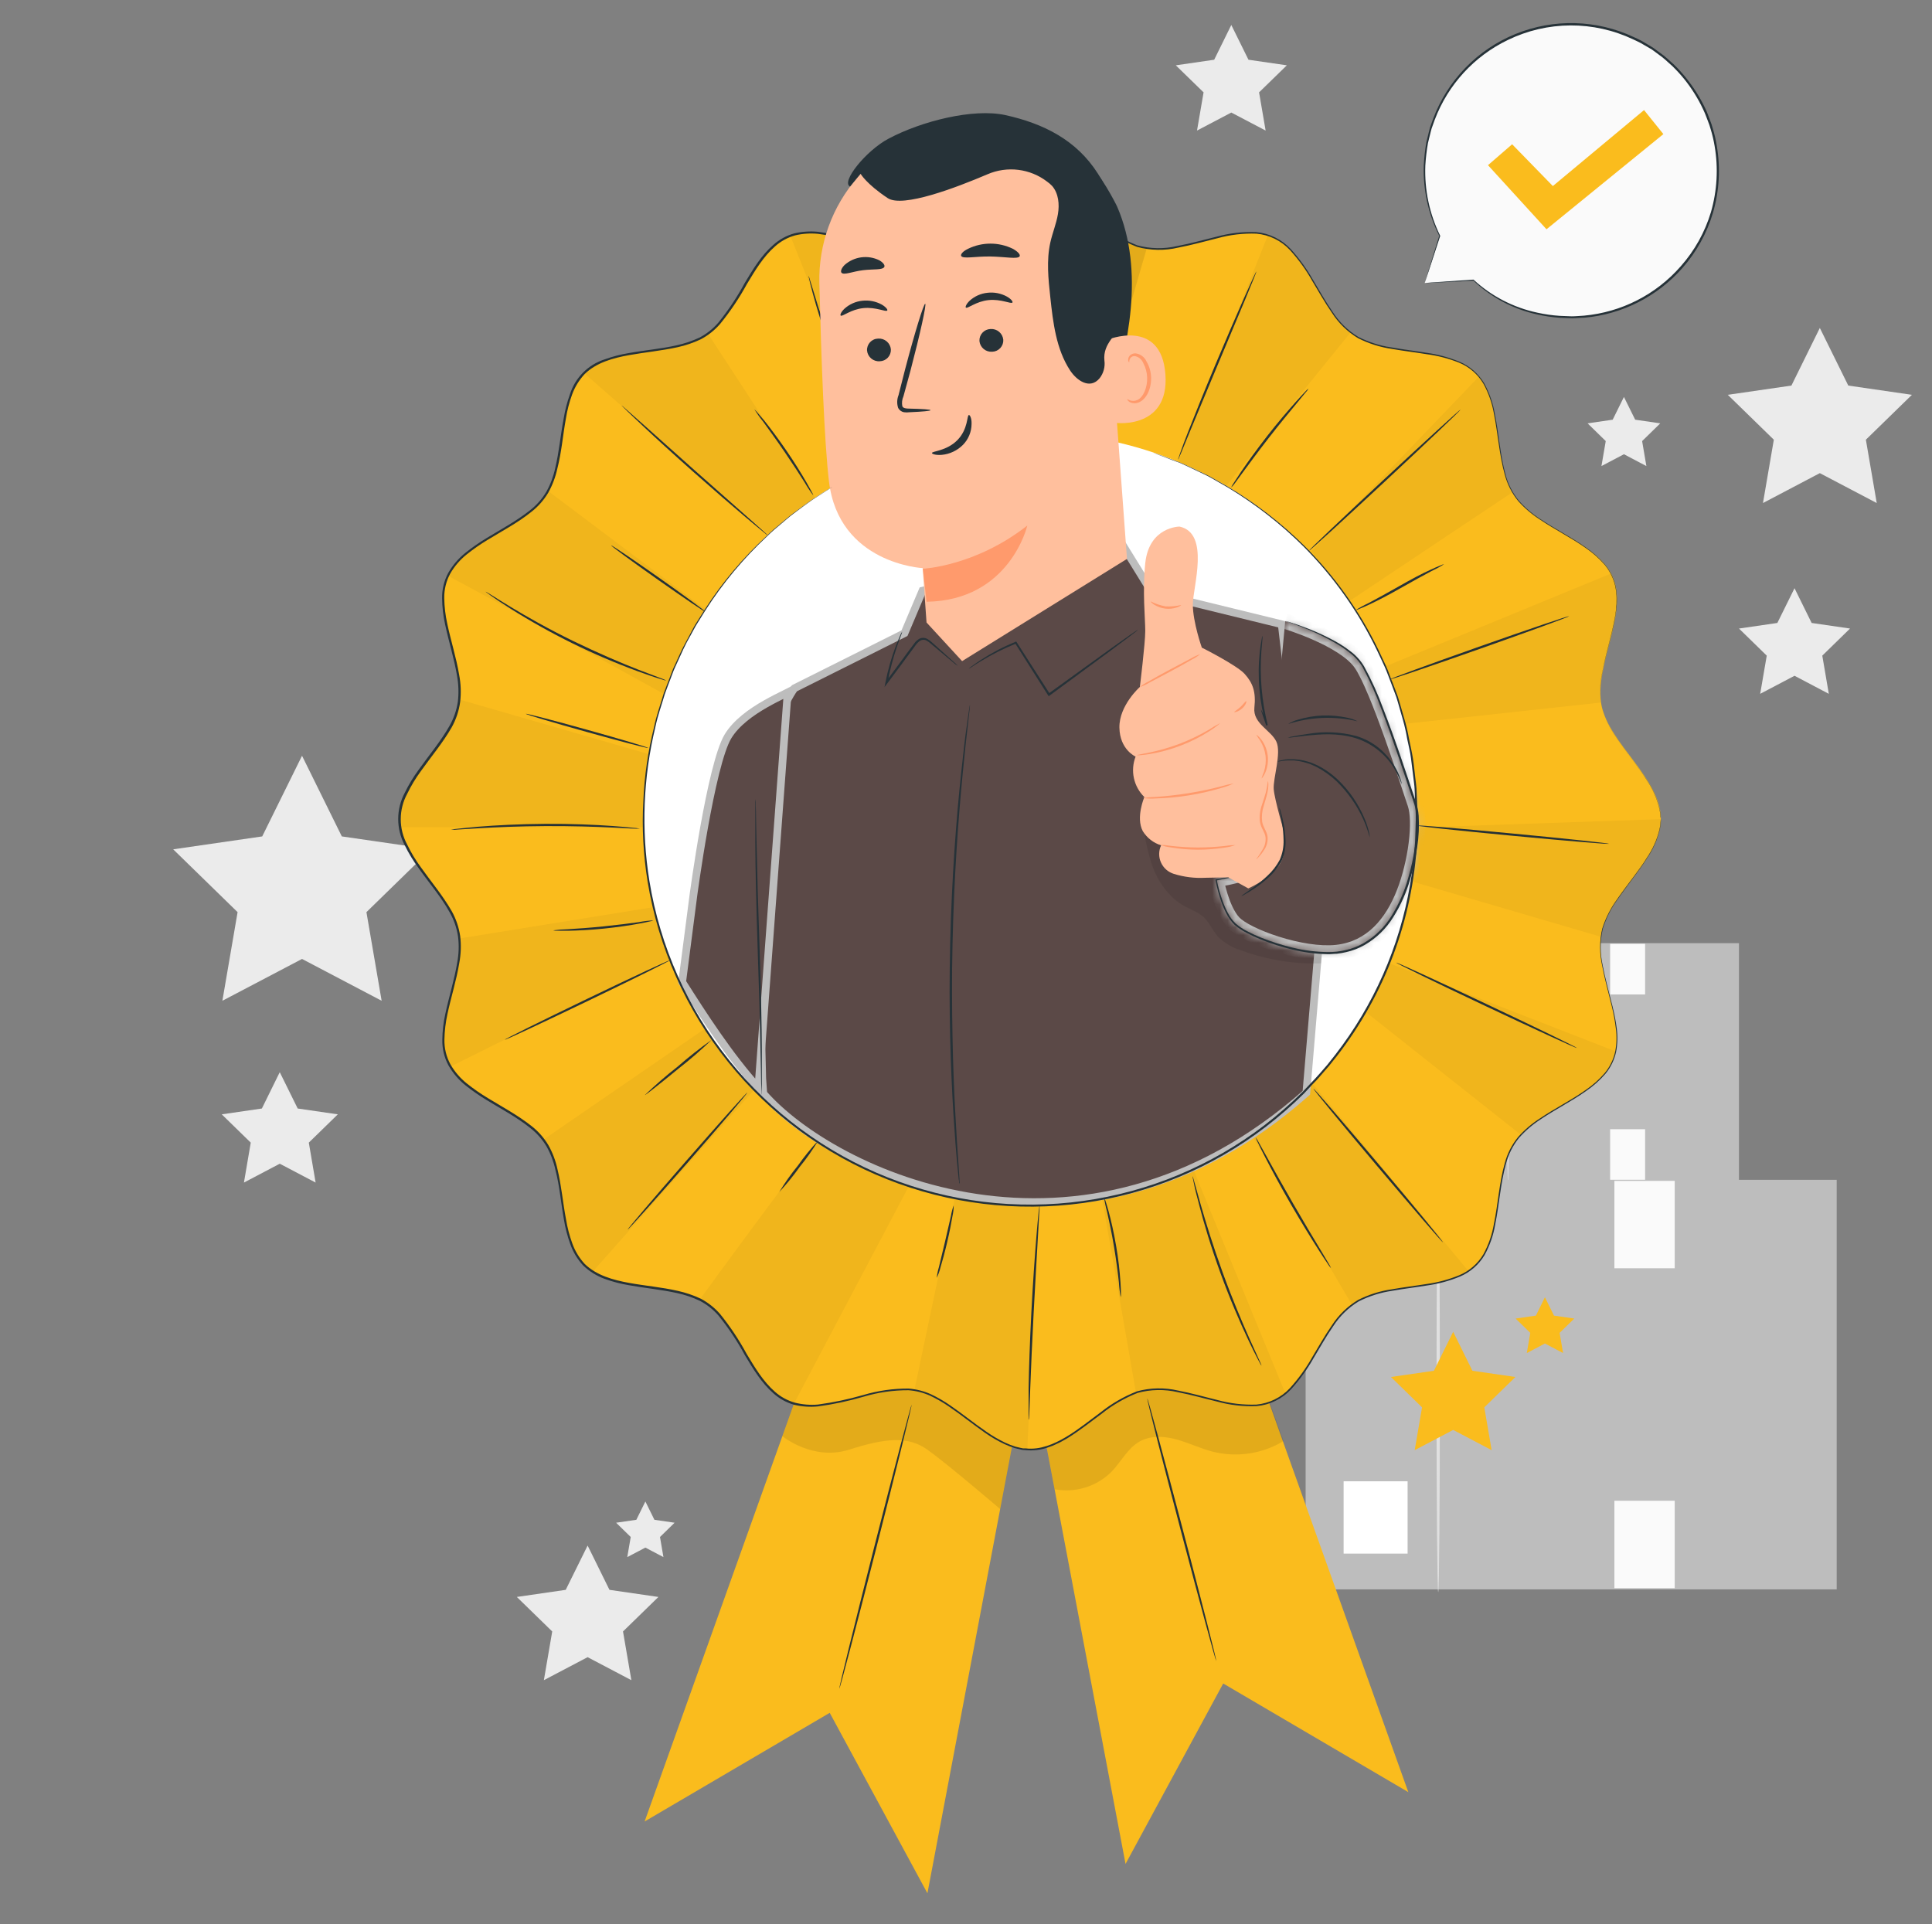<svg width="251" height="250" viewBox="0 0 251 250" fill="none" xmlns="http://www.w3.org/2000/svg">
<rect x="0" y="0" width="251" height="250" fill="#808080" stroke="none"/>
<path d="M185.937 153.398H225.923V122.553H185.937V153.398Z" fill="#BDBDBD"/>
<path d="M188.787 150.709H193.607V145.264H188.787V150.709Z" fill="white"/>
<path d="M213.727 122.636H209.184V129.216H213.727V122.636Z" fill="#FAFAFA"/>
<path d="M213.727 146.725H209.184V153.304H213.727V146.725Z" fill="#FAFAFA"/>
<path d="M195.914 153.614C195.842 153.614 195.787 146.83 195.787 138.463C195.787 130.096 195.842 123.311 195.914 123.311C195.986 123.311 196.042 130.096 196.042 138.463C196.042 146.83 195.986 153.614 195.914 153.614Z" fill="#E0E0E0"/>
<path d="M169.624 206.516H238.618V153.299H169.624V206.516Z" fill="#BDBDBD"/>
<path d="M174.56 201.868H182.872V192.472H174.56V201.868Z" fill="white"/>
<path d="M217.574 153.437H209.738V164.792H217.574V153.437Z" fill="#FAFAFA"/>
<path d="M217.574 195.001H209.738V206.356H217.574V195.001Z" fill="#FAFAFA"/>
<path d="M186.85 206.881C186.729 206.881 186.629 195.178 186.629 180.74C186.629 166.303 186.729 154.599 186.85 154.599C186.972 154.599 187.066 166.303 187.066 180.74C187.066 195.178 186.972 206.881 186.85 206.881Z" fill="#E0E0E0"/>
<path d="M236.427 42.613L240.124 50.1L248.391 51.301L242.409 57.134L243.82 65.362L236.427 61.477L229.04 65.362L230.451 57.134L224.469 51.301L232.736 50.1L236.427 42.613Z" fill="#EBEBEB"/>
<path d="M36.346 139.315L38.675 144.035L43.888 144.793L40.12 148.468L41.005 153.658L36.346 151.207L31.692 153.658L32.577 148.468L28.809 144.793L34.021 144.035L36.346 139.315Z" fill="#EBEBEB"/>
<path d="M39.239 98.199L44.408 108.68L55.974 110.357L47.606 118.519L49.582 130.035L39.239 124.601L28.891 130.035L30.867 118.519L22.5 110.357L34.066 108.68L39.239 98.199Z" fill="#EBEBEB"/>
<path d="M233.139 76.43L235.364 80.945L240.35 81.67L236.747 85.19L237.594 90.153L233.139 87.807L228.679 90.153L229.531 85.19L225.923 81.67L230.909 80.945L233.139 76.43Z" fill="#EBEBEB"/>
<path d="M159.967 3.246L162.197 7.762L167.183 8.487L163.575 12.001L164.427 16.964L159.967 14.624L155.513 16.964L156.365 12.001L152.757 8.487L157.743 7.762L159.967 3.246Z" fill="#EBEBEB"/>
<path d="M210.977 51.578L212.438 54.533L215.697 55.009L213.34 57.311L213.893 60.559L210.977 59.021L208.055 60.559L208.614 57.311L206.257 55.009L209.516 54.533L210.977 51.578Z" fill="#EBEBEB"/>
<path d="M76.342 200.822L79.18 206.577L85.539 207.501L80.94 211.984L82.025 218.314L76.342 215.326L70.658 218.314L71.743 211.984L67.144 207.501L73.497 206.577L76.342 200.822Z" fill="#EBEBEB"/>
<path d="M83.846 195.095L85.019 197.474L87.642 197.856L85.744 199.71L86.192 202.322L83.846 201.088L81.494 202.322L81.942 199.71L80.044 197.856L82.672 197.474L83.846 195.095Z" fill="#EBEBEB"/>
<path d="M188.792 173.048L191.293 178.111L196.877 178.919L192.837 182.865L193.789 188.426L188.792 185.798L183.795 188.426L184.747 182.865L180.707 178.919L186.291 178.111L188.792 173.048Z" fill="#FABC1D"/>
<path d="M200.712 168.56L201.891 170.945L204.525 171.327L202.621 173.186L203.069 175.809L200.712 174.57L198.36 175.809L198.808 173.186L196.905 171.327L199.539 170.945L200.712 168.56Z" fill="#FABC1D"/>
<path d="M185.091 36.775L187.061 30.655C185.183 26.874 184.613 22.577 185.439 18.437C186.266 14.297 188.442 10.549 191.628 7.779C194.813 5.008 198.827 3.373 203.041 3.129C207.256 2.884 211.432 4.045 214.916 6.429C218.4 8.813 220.995 12.285 222.294 16.301C223.593 20.318 223.523 24.652 222.095 28.624C220.667 32.597 217.962 35.983 214.403 38.253C210.844 40.523 206.632 41.549 202.428 41.169C198.325 40.889 194.444 39.209 191.432 36.41L185.091 36.775Z" fill="#FAFAFA"/>
<path d="M185.091 36.775L185.511 36.742L186.734 36.653L191.432 36.332C193.761 38.486 196.629 39.97 199.733 40.627C200.691 40.839 201.664 40.978 202.644 41.041L204.193 41.102C204.713 41.102 205.25 41.041 205.787 41.014C210.641 40.573 215.139 38.281 218.348 34.611C220.157 32.573 221.499 30.166 222.283 27.556C223.085 24.767 223.248 21.833 222.759 18.973C222.637 18.238 222.467 17.511 222.249 16.798C222.151 16.437 222.031 16.082 221.89 15.736C221.751 15.382 221.63 15.027 221.48 14.679C220.864 13.271 220.084 11.942 219.156 10.717C218.694 10.106 218.193 9.526 217.656 8.979C217.396 8.7 217.119 8.438 216.826 8.193C216.544 7.944 216.273 7.673 215.974 7.446L215.067 6.771L214.613 6.439L214.126 6.151L213.169 5.598C212.842 5.415 212.499 5.277 212.167 5.111C209.624 3.908 206.843 3.29 204.029 3.303C201.216 3.317 198.441 3.961 195.909 5.189C191.522 7.295 188.115 11.011 186.397 15.564C186.302 15.819 186.214 16.073 186.125 16.322C186.025 16.568 185.946 16.822 185.887 17.081C185.76 17.59 185.638 18.093 185.517 18.586C185.349 19.551 185.234 20.524 185.174 21.502C185.05 24.665 185.715 27.808 187.11 30.649L185.627 35.176L185.234 36.349C185.146 36.615 185.096 36.753 185.096 36.753C185.096 36.753 185.129 36.626 185.212 36.366L185.566 35.203L186.989 30.616V30.66C185.556 27.814 184.864 24.653 184.974 21.469C185.026 20.48 185.135 19.495 185.301 18.519C185.423 18.021 185.55 17.512 185.672 16.997C185.73 16.736 185.808 16.479 185.904 16.228C185.998 15.974 186.087 15.719 186.181 15.459C187.105 12.977 188.534 10.713 190.379 8.812C192.223 6.911 194.442 5.413 196.895 4.414C199.348 3.415 201.982 2.936 204.63 3.007C207.278 3.078 209.882 3.699 212.278 4.829C212.615 4.989 212.964 5.133 213.296 5.321L214.27 5.902L214.757 6.196L215.222 6.533L216.14 7.214C216.445 7.452 216.721 7.723 217.009 7.972C217.304 8.222 217.585 8.488 217.85 8.769C218.394 9.327 218.902 9.918 219.372 10.54C220.318 11.772 221.114 13.111 221.746 14.53C221.895 14.884 222.017 15.249 222.155 15.603C222.302 15.964 222.426 16.334 222.526 16.71C222.745 17.435 222.915 18.175 223.035 18.923C223.535 21.826 223.369 24.804 222.548 27.633C221.762 30.293 220.404 32.748 218.57 34.827C215.312 38.531 210.755 40.841 205.842 41.279C205.289 41.279 204.735 41.357 204.226 41.357L202.66 41.291C201.671 41.221 200.689 41.077 199.722 40.859C196.607 40.177 193.737 38.658 191.421 36.465H191.465L186.723 36.714L185.517 36.77C185.223 36.775 185.091 36.775 185.091 36.775Z" fill="#263238"/>
<path d="M193.314 21.463L196.452 18.746L201.742 24.175L213.589 14.303L216.102 17.424L200.917 29.791L193.314 21.463Z" fill="#FABC1D"/>
<path d="M132.337 168.831L146.227 242.192L158.915 218.746L182.965 232.862L157.432 161.427L132.337 168.831Z" fill="#FABC1D"/>
<g opacity="0.3">
<path opacity="0.3" d="M137.013 193.506C138.335 193.755 139.698 193.679 140.984 193.285C142.27 192.891 143.44 192.19 144.395 191.243C145.663 189.937 146.504 188.155 148.097 187.281C149.531 186.495 151.296 186.606 152.873 187.043C154.45 187.48 155.933 188.205 157.51 188.614C159.066 189.011 160.686 189.094 162.274 188.858C163.863 188.623 165.389 188.073 166.763 187.242L162.756 176.119L144.163 173.795L135.309 184.448L137.013 193.506Z" fill="black"/>
</g>
<path d="M158.013 215.835C157.936 215.835 155.866 208.231 153.393 198.819C150.919 189.406 148.966 181.747 149.054 181.73C149.143 181.714 151.196 189.323 153.669 198.747C156.143 208.171 158.091 215.813 158.013 215.835Z" fill="#263238"/>
<path d="M134.374 172.65L120.489 246.005L107.795 222.558L83.746 236.675L109.278 165.246L134.374 172.65Z" fill="#FABC1D"/>
<g opacity="0.3">
<path opacity="0.3" d="M101.642 186.611C101.642 186.611 105.593 189.86 110.302 188.366C115.011 186.871 117.938 186.55 120.489 188.366C123.04 190.181 129.941 196.085 129.941 196.085L131.54 187.624L122.271 174.896L112.598 176.85L105.714 177.519L103.152 182.373L101.642 186.611Z" fill="black"/>
</g>
<path d="M215.78 106.433C215.78 111.696 209.057 116.228 208.072 121.203C207.059 126.327 211.519 133.084 209.566 137.804C207.613 142.524 199.605 144.218 196.766 148.484C193.928 152.751 195.422 160.741 191.786 164.382C188.15 168.024 180.165 166.491 175.888 169.363C171.61 172.235 170.005 180.17 165.208 182.162C160.493 184.116 153.736 179.656 148.606 180.668C143.626 181.653 139.1 188.377 133.837 188.377C128.574 188.377 124.037 181.653 119.062 180.668C113.938 179.656 107.181 184.116 102.461 182.162C97.741 180.209 96.053 172.202 91.786 169.363C87.52 166.524 79.529 168.018 75.882 164.382C72.236 160.747 73.774 152.762 70.902 148.484C68.03 144.207 60.095 142.602 58.108 137.804C56.121 133.006 60.615 126.333 59.602 121.203C58.617 116.223 51.888 111.696 51.888 106.433C51.888 101.171 58.617 96.633 59.602 91.658C60.615 86.534 56.149 79.778 58.108 75.057C60.067 70.337 68.069 68.644 70.902 64.383C73.735 60.122 72.247 52.126 75.882 48.479C79.518 44.832 87.503 46.37 91.786 43.498C96.069 40.626 97.663 32.691 102.461 30.704C107.259 28.718 113.932 33.211 119.062 32.199C124.042 31.214 128.574 24.485 133.837 24.485C139.1 24.485 143.632 31.214 148.606 32.199C153.731 33.211 160.487 28.745 165.208 30.704C170.005 32.691 171.621 40.665 175.888 43.498C180.154 46.332 188.145 44.843 191.786 48.479C195.427 52.114 193.894 60.1 196.766 64.383C199.638 68.666 207.574 70.26 209.566 75.057C211.558 79.855 207.059 86.529 208.072 91.658C209.057 96.633 215.78 101.154 215.78 106.433Z" fill="#FABC1D"/>
<path d="M114.662 60.498C114.662 60.498 114.601 60.426 114.513 60.271C114.424 60.116 114.286 59.867 114.137 59.596C113.81 59.009 113.362 58.146 112.831 57.073C111.763 54.925 110.379 51.904 109.046 48.495C107.712 45.087 106.688 41.921 106.019 39.641C105.687 38.485 105.432 37.55 105.272 36.874C105.2 36.576 105.139 36.321 105.095 36.122C105.066 36.036 105.051 35.947 105.05 35.856C105.093 35.937 105.127 36.022 105.15 36.111L105.377 36.847C105.593 37.528 105.875 38.446 106.212 39.558C106.932 41.844 107.989 44.981 109.311 48.412C110.634 51.843 111.995 54.837 113.013 57.006L114.236 59.568L114.563 60.266C114.603 60.34 114.636 60.418 114.662 60.498Z" fill="#263238"/>
<path d="M121.956 57.726C121.859 57.532 121.787 57.328 121.74 57.117C121.624 56.718 121.469 56.137 121.286 55.418C120.921 53.985 120.467 51.982 120.058 49.757C119.648 47.532 119.361 45.502 119.195 44.03C119.106 43.294 119.051 42.696 119.018 42.281C118.992 42.068 118.992 41.852 119.018 41.639C119.081 41.844 119.124 42.056 119.145 42.27L119.41 44.002C119.632 45.468 119.964 47.488 120.357 49.707C120.75 51.926 121.187 53.929 121.497 55.374C121.646 56.049 121.768 56.624 121.867 57.089C121.918 57.298 121.948 57.511 121.956 57.726Z" fill="#263238"/>
<path d="M134.822 56.447C134.739 56.447 134.534 50.238 134.363 42.585C134.191 34.932 134.114 28.718 134.191 28.712C134.269 28.707 134.479 34.916 134.651 42.58C134.822 50.244 134.9 56.447 134.822 56.447Z" fill="#263238"/>
<path d="M147.77 43.692C147.848 43.692 146.951 46.819 145.773 50.626C144.594 54.433 143.559 57.493 143.504 57.471C143.449 57.449 144.323 54.344 145.502 50.537C146.68 46.73 147.687 43.67 147.77 43.692Z" fill="#263238"/>
<path d="M153.05 59.734C153.061 59.643 153.085 59.553 153.122 59.469L153.371 58.738C153.592 58.107 153.924 57.2 154.367 56.082C155.236 53.868 156.475 50.775 157.892 47.4C159.308 44.024 160.625 40.986 161.594 38.795C162.07 37.732 162.463 36.858 162.761 36.205L163.088 35.508C163.171 35.353 163.215 35.27 163.226 35.275C163.206 35.362 163.178 35.447 163.143 35.53L162.861 36.249L161.782 38.878C160.836 41.124 159.569 44.157 158.157 47.516C156.746 50.875 155.496 53.907 154.555 56.159L153.476 58.782L153.172 59.491C153.141 59.577 153.1 59.658 153.05 59.734Z" fill="#263238"/>
<path d="M159.945 63.342C160.029 63.147 160.135 62.961 160.26 62.789C160.482 62.435 160.814 61.931 161.223 61.317C162.053 60.094 163.248 58.423 164.637 56.641C166.026 54.859 167.36 53.321 168.345 52.214C168.838 51.661 169.247 51.224 169.535 50.925C169.673 50.759 169.831 50.61 170.005 50.482C169.898 50.671 169.768 50.845 169.618 51.002C169.319 51.367 168.943 51.816 168.511 52.347C167.565 53.487 166.264 55.064 164.875 56.846C163.486 58.628 162.275 60.271 161.4 61.466L160.365 62.877C160.242 63.047 160.101 63.202 159.945 63.342Z" fill="#263238"/>
<path d="M170.027 71.588C169.972 71.532 174.355 67.371 179.805 62.297C185.256 57.222 189.727 53.155 189.766 53.21C189.805 53.265 185.444 57.432 179.988 62.507C174.532 67.581 170.083 71.648 170.027 71.588Z" fill="#263238"/>
<path d="M187.613 73.308C187.08 73.646 186.525 73.949 185.953 74.216C184.913 74.769 183.502 75.539 181.941 76.43C180.381 77.32 178.942 78.062 177.874 78.56C177.32 78.809 176.911 79.003 176.601 79.113C176.45 79.192 176.287 79.248 176.12 79.279C176.653 78.942 177.208 78.639 177.78 78.372C178.82 77.819 180.231 77.049 181.792 76.158C183.352 75.267 184.791 74.498 185.859 74.028C186.412 73.779 186.822 73.585 187.132 73.475C187.282 73.393 187.445 73.337 187.613 73.308Z" fill="#263238"/>
<path d="M203.877 80.054C203.905 80.132 198.692 82.035 192.256 84.309C185.821 86.584 180.547 88.36 180.525 88.288C180.503 88.216 185.705 86.307 192.146 84.033C198.587 81.758 203.85 79.982 203.877 80.054Z" fill="#263238"/>
<path d="M209.057 109.643C209.057 109.72 203.385 109.25 196.407 108.586C189.429 107.922 183.773 107.319 183.784 107.236C183.795 107.153 189.451 107.634 196.434 108.298C203.418 108.962 209.062 109.565 209.057 109.643Z" fill="#263238"/>
<path d="M204.89 136.183C204.857 136.255 199.561 133.82 193.064 130.754C186.568 127.688 181.327 125.137 181.361 125.065C181.394 124.993 186.689 127.423 193.186 130.494C199.683 133.565 204.923 136.111 204.89 136.183Z" fill="#263238"/>
<path d="M187.47 161.433C187.409 161.483 183.596 157.05 178.942 151.539C174.288 146.027 170.57 141.506 170.642 141.456C170.714 141.406 174.515 145.833 179.169 151.35C183.823 156.868 187.531 161.377 187.47 161.433Z" fill="#263238"/>
<path d="M172.927 164.792C172.755 164.6 172.601 164.393 172.467 164.172C172.185 163.763 171.787 163.159 171.311 162.412C170.348 160.913 169.059 158.815 167.697 156.464C166.336 154.112 165.174 151.943 164.377 150.377C163.973 149.585 163.647 148.943 163.436 148.495C163.311 148.267 163.208 148.028 163.126 147.781C163.283 147.988 163.42 148.208 163.536 148.44C163.802 148.927 164.145 149.546 164.56 150.282C165.417 151.837 166.613 153.985 167.968 156.336C169.324 158.688 170.586 160.797 171.505 162.318C171.936 163.049 172.301 163.652 172.584 164.128C172.722 164.336 172.837 164.559 172.927 164.792Z" fill="#263238"/>
<path d="M163.896 177.464C163.896 177.464 163.84 177.392 163.752 177.237L163.392 176.562C163.077 175.97 162.651 175.107 162.142 174.033C161.123 171.881 159.812 168.859 158.567 165.439C157.322 162.02 156.381 158.865 155.8 156.585C155.496 155.434 155.247 154.494 155.125 153.846C155.064 153.547 155.014 153.293 154.97 153.094C154.948 153.007 154.935 152.918 154.931 152.828C154.976 152.907 155.008 152.993 155.025 153.083L155.235 153.819C155.429 154.505 155.684 155.418 155.994 156.53C156.647 158.815 157.615 161.959 158.86 165.384C160.105 168.809 161.378 171.814 162.352 173.989L163.514 176.551C163.636 176.828 163.741 177.06 163.829 177.248C163.86 177.317 163.883 177.39 163.896 177.464Z" fill="#263238"/>
<path d="M145.601 168.56C145.481 167.924 145.402 167.281 145.363 166.635C145.236 165.445 145.031 163.801 144.732 162.003C144.434 160.204 144.085 158.589 143.819 157.421C143.645 156.796 143.512 156.16 143.421 155.517C143.503 155.671 143.566 155.835 143.609 156.004C143.72 156.325 143.858 156.79 144.019 157.371C144.334 158.528 144.71 160.138 145.015 161.959C145.279 163.501 145.464 165.056 145.568 166.618C145.607 167.216 145.629 167.725 145.629 168.04C145.643 168.214 145.634 168.389 145.601 168.56Z" fill="#263238"/>
<path d="M133.632 184.492C133.619 184.398 133.619 184.303 133.632 184.21C133.632 183.988 133.632 183.717 133.632 183.396C133.632 182.688 133.632 181.664 133.632 180.402C133.676 177.874 133.792 174.387 133.991 170.541C134.191 166.695 134.44 163.209 134.644 160.691C134.744 159.43 134.838 158.412 134.91 157.709C134.949 157.388 134.976 157.117 134.999 156.901C135.005 156.805 135.024 156.71 135.054 156.619C135.067 156.714 135.067 156.811 135.054 156.906C135.054 157.122 135.054 157.393 135.015 157.72C134.971 158.467 134.916 159.474 134.844 160.702C134.694 163.265 134.495 166.729 134.29 170.552C134.085 174.376 133.942 177.885 133.847 180.408C133.803 181.637 133.764 182.622 133.737 183.396C133.737 183.723 133.704 183.988 133.693 184.21C133.686 184.306 133.666 184.401 133.632 184.492Z" fill="#263238"/>
<path d="M123.904 156.619C123.9 157.095 123.844 157.57 123.738 158.035C123.594 158.898 123.361 160.088 123.057 161.389C122.753 162.689 122.432 163.862 122.177 164.709C122.067 165.172 121.905 165.621 121.696 166.048C121.745 165.575 121.84 165.108 121.978 164.654L122.775 161.333C123.063 160.088 123.328 158.959 123.539 158.013C123.615 157.538 123.738 157.071 123.904 156.619Z" fill="#263238"/>
<path d="M106.313 148.191C105.588 149.389 104.779 150.536 103.894 151.622C103.082 152.764 102.197 153.853 101.244 154.881C101.967 153.681 102.775 152.535 103.662 151.45C104.47 150.304 105.356 149.215 106.313 148.191Z" fill="#263238"/>
<path d="M97.088 141.971C97.143 142.021 93.712 146.055 89.418 150.974C85.124 155.894 81.588 159.828 81.527 159.789C81.466 159.751 84.902 155.705 89.196 150.786C93.491 145.867 97.027 141.915 97.088 141.971Z" fill="#263238"/>
<path d="M92.467 135.104C91.11 136.412 89.686 137.65 88.2 138.811C85.793 140.792 83.801 142.353 83.773 142.292C85.132 140.986 86.555 139.75 88.04 138.59C89.456 137.354 90.934 136.191 92.467 135.104Z" fill="#263238"/>
<path d="M87.066 124.75C87.099 124.822 82.318 127.201 76.38 130.057C70.443 132.912 65.612 135.175 65.573 135.103C65.534 135.032 70.321 132.658 76.259 129.797C82.196 126.936 87.033 124.678 87.066 124.75Z" fill="#263238"/>
<path d="M84.897 119.587C84.738 119.657 84.57 119.705 84.399 119.731C84.072 119.808 83.602 119.908 83.021 120.013C81.853 120.234 80.226 120.478 78.422 120.661C76.618 120.843 74.975 120.921 73.785 120.937C73.193 120.937 72.711 120.937 72.379 120.937C72.206 120.948 72.032 120.932 71.865 120.887C72.499 120.8 73.139 120.75 73.779 120.738C74.964 120.666 76.596 120.555 78.394 120.373C80.193 120.19 81.814 119.98 82.987 119.819C83.618 119.697 84.256 119.619 84.897 119.587Z" fill="#263238"/>
<path d="M83.142 107.662C82.82 107.688 82.496 107.688 82.174 107.662L79.54 107.529C77.326 107.418 74.25 107.319 70.858 107.335C67.465 107.352 64.389 107.49 62.17 107.623L59.541 107.783C59.22 107.82 58.896 107.831 58.573 107.817C58.887 107.741 59.207 107.693 59.53 107.673C60.15 107.601 61.046 107.512 62.153 107.418C64.367 107.236 67.454 107.07 70.852 107.047C74.25 107.025 77.332 107.164 79.557 107.324C80.663 107.407 81.565 107.485 82.185 107.551C82.506 107.565 82.826 107.602 83.142 107.662Z" fill="#263238"/>
<path d="M84.227 97.192C84.227 97.269 80.624 96.334 76.225 95.106C71.826 93.877 68.279 92.826 68.301 92.748C68.323 92.671 71.903 93.601 76.303 94.829C80.702 96.058 84.249 97.115 84.227 97.192Z" fill="#263238"/>
<path d="M86.546 88.427C86.457 88.421 86.369 88.403 86.286 88.371L85.55 88.15C84.919 87.951 84.006 87.641 82.894 87.237C79.987 86.17 77.139 84.951 74.361 83.585C71.583 82.217 68.881 80.702 66.265 79.047C65.263 78.411 64.461 77.879 63.919 77.498L63.299 77.049C63.16 76.944 63.089 76.889 63.094 76.878C63.178 76.912 63.258 76.954 63.332 77.005L63.985 77.403C64.538 77.758 65.357 78.261 66.37 78.876C68.401 80.104 71.245 81.725 74.488 83.302C77.731 84.88 80.752 86.163 82.966 87.027C84.072 87.453 84.963 87.79 85.589 88.023L86.302 88.294C86.387 88.331 86.469 88.376 86.546 88.427Z" fill="#263238"/>
<path d="M91.753 79.573C91.709 79.634 88.909 77.741 85.5 75.34C82.091 72.938 79.363 70.94 79.413 70.874C79.463 70.807 82.257 72.705 85.671 75.107C89.086 77.509 91.797 79.523 91.753 79.573Z" fill="#263238"/>
<path d="M80.747 52.69C80.747 52.69 80.824 52.734 80.957 52.839L81.51 53.326L83.552 55.13L90.254 61.112L96.983 67.061L99.019 68.871L99.572 69.374C99.639 69.429 99.699 69.492 99.749 69.562C99.749 69.562 99.672 69.523 99.534 69.418L98.98 68.959C98.477 68.555 97.763 67.957 96.883 67.216C95.123 65.733 92.722 63.658 90.093 61.328C87.465 58.998 85.113 56.851 83.453 55.28C82.612 54.494 81.936 53.858 81.472 53.404L80.946 52.884C80.813 52.762 80.736 52.695 80.747 52.69Z" fill="#263238"/>
<path d="M98.006 53.194C98.006 53.194 98.155 53.315 98.382 53.575C98.609 53.835 98.936 54.217 99.317 54.682C100.087 55.645 101.11 57.006 102.173 58.556C103.235 60.105 104.126 61.555 104.74 62.623C105.05 63.176 105.294 63.591 105.449 63.896C105.544 64.047 105.619 64.211 105.67 64.383C105.264 63.855 104.895 63.3 104.563 62.722C103.905 61.682 102.986 60.26 101.929 58.711C100.872 57.161 99.876 55.794 99.162 54.804C98.745 54.291 98.359 53.753 98.006 53.194Z" fill="#263238"/>
<g opacity="0.2">
<path opacity="0.2" d="M75.888 48.484L99.965 69.562L105.947 64.775L91.98 43.371C91.98 43.371 90.906 44.157 88.106 44.954C85.433 45.723 77.493 45.928 75.888 48.484Z" fill="black"/>
</g>
<g opacity="0.2">
<path opacity="0.2" d="M102.688 30.655L114.442 60.077L121.956 57.726L119.45 32.204C119.45 32.204 118.16 32.508 115.288 32.143C112.505 31.789 105.759 29.149 102.688 30.655Z" fill="black"/>
</g>
<g opacity="0.3">
<path opacity="0.3" d="M134.031 24.496L134.822 56.447L141.861 56.785L148.988 32.259C147.508 31.965 146.099 31.382 144.844 30.544C142.409 28.983 137.44 24.235 134.031 24.496Z" fill="black"/>
</g>
<g opacity="0.2">
<path opacity="0.2" d="M164.731 30.533L153.05 59.989L159.391 63.027L175.467 43.183C174.259 42.163 173.228 40.949 172.418 39.592C170.902 37.14 168.29 31.512 164.731 30.533Z" fill="black"/>
</g>
<g opacity="0.2">
<path opacity="0.2" d="M192.168 48.91L170.409 71.599L175.257 78.134L196.517 63.945C195.817 62.656 195.344 61.256 195.117 59.806C194.608 57.039 194.536 52.015 192.168 48.91Z" fill="black"/>
</g>
<g opacity="0.2">
<path opacity="0.2" d="M209.344 74.509L180.043 86.567L182.472 94.054L207.966 91.287C207.966 91.287 207.806 90.502 208.143 87.63C208.464 84.846 211.408 78.626 209.344 74.509Z" fill="black"/>
</g>
<g opacity="0.2">
<path opacity="0.2" d="M215.836 106.433L183.89 107.54L183.625 114.585L207.973 121.712C208.134 120.698 208.46 119.717 208.936 118.807C210.751 115.42 215.836 110.639 215.836 106.433Z" fill="black"/>
</g>
<g opacity="0.2">
<path opacity="0.2" d="M209.942 136.636L180.531 125.176L177.559 131.59L197.575 147.433C198.627 146.425 199.791 145.541 201.044 144.799C203.479 143.244 209.267 140.726 209.942 136.636Z" fill="black"/>
</g>
<g opacity="0.2">
<path opacity="0.2" d="M166.685 136.183L159.402 142.27C159.956 142.823 169.656 159.336 175.638 169.529C175.716 169.462 175.797 169.399 175.882 169.341C179.816 166.707 186.822 167.764 190.773 165.157L166.685 136.183Z" fill="black"/>
<path opacity="0.2" d="M153.305 147.737L142.437 151.445L147.583 180.95C147.917 180.832 148.259 180.738 148.607 180.668C153.731 179.655 160.488 184.116 165.208 182.162C165.854 181.885 166.455 181.512 166.99 181.055L153.305 147.737Z" fill="black"/>
<path opacity="0.2" d="M133.461 188.365L135.193 149.818L125.785 147.433L118.796 180.635L119.051 180.679C123.921 181.625 128.353 188.033 133.461 188.365Z" fill="black"/>
<path opacity="0.2" d="M109.831 143.271C109.831 143.271 97.414 159.906 90.917 168.859C91.218 169.011 91.51 169.179 91.791 169.363C96.058 172.218 97.668 180.17 102.466 182.162C102.687 182.251 102.914 182.323 103.141 182.389L120.489 149.552L109.831 143.271Z" fill="black"/>
<path opacity="0.2" d="M97.087 129.88L70.603 148.08C70.702 148.213 70.813 148.34 70.901 148.479C73.779 152.773 72.246 160.736 75.882 164.377C76.217 164.707 76.588 164.998 76.988 165.246C86.346 154.698 103.146 135.762 103.755 135.104L97.087 129.88Z" fill="black"/>
<path opacity="0.2" d="M91.017 116.881L59.702 121.939C60.205 126.963 56.243 133.305 58.108 137.798C58.22 138.073 58.356 138.338 58.512 138.59C69.469 133.134 92.362 121.784 93.314 121.723L91.017 116.881Z" fill="black"/>
<path opacity="0.2" d="M89.307 99.439L59.707 90.9C59.68 91.155 59.647 91.409 59.602 91.658C58.617 96.639 51.888 101.171 51.888 106.433C51.89 106.784 51.919 107.134 51.977 107.479H88.106L89.307 99.439Z" fill="black"/>
<path opacity="0.2" d="M58.23 74.83C69.297 80.757 90.917 92.749 90.917 92.749L96.241 82.638L71.239 63.824C71.129 64.017 71.023 64.217 70.902 64.377C68.085 68.577 60.377 70.215 58.23 74.83Z" fill="black"/>
</g>
<path d="M215.78 106.433L215.747 106.079C215.734 105.732 215.685 105.387 215.603 105.05C215.281 103.723 214.718 102.466 213.943 101.342C212.991 99.815 211.552 98.105 210.069 95.941C209.232 94.79 208.589 93.51 208.166 92.151C207.805 90.564 207.805 88.917 208.166 87.331C208.476 85.643 208.979 83.906 209.416 82.063C209.853 80.22 210.263 78.228 209.853 76.192C209.622 75.161 209.15 74.199 208.476 73.386C207.753 72.558 206.927 71.825 206.019 71.206C204.181 69.9 202.068 68.859 200.048 67.498C199.003 66.824 198.054 66.013 197.226 65.085C196.413 64.079 195.822 62.911 195.493 61.66C194.785 59.142 194.625 56.453 194.088 53.763C193.853 52.394 193.391 51.074 192.721 49.856C191.993 48.631 190.889 47.674 189.572 47.128C188.214 46.582 186.791 46.211 185.339 46.022C183.873 45.778 182.367 45.607 180.862 45.341C179.32 45.119 177.825 44.646 176.435 43.941C175.058 43.113 173.891 41.976 173.027 40.621C172.108 39.304 171.317 37.887 170.476 36.487C169.67 35.055 168.705 33.718 167.598 32.503C166.458 31.273 164.902 30.511 163.232 30.361C161.526 30.298 159.82 30.498 158.174 30.953C156.514 31.357 154.81 31.85 153.066 32.176C151.304 32.592 149.466 32.557 147.721 32.077C146.02 31.409 144.428 30.49 143.001 29.349C141.523 28.242 140.084 27.135 138.507 26.15C136.93 25.165 135.143 24.451 133.283 24.662H132.935C132.819 24.662 132.708 24.711 132.597 24.733C132.37 24.789 132.138 24.828 131.917 24.894C131.471 25.036 131.035 25.206 130.611 25.403C129.755 25.81 128.933 26.286 128.154 26.825C126.582 27.932 125.094 29.138 123.478 30.234C122.673 30.797 121.822 31.29 120.932 31.706C120.021 32.114 119.045 32.359 118.049 32.431C116.052 32.444 114.065 32.162 112.15 31.595C110.222 31.045 108.256 30.64 106.268 30.383C105.275 30.286 104.273 30.353 103.302 30.583C102.335 30.852 101.443 31.34 100.695 32.01C99.168 33.344 98.106 35.137 97.043 36.897C96.04 38.739 94.867 40.484 93.54 42.109C92.838 42.914 91.994 43.584 91.05 44.085C90.087 44.54 89.075 44.886 88.034 45.114C85.954 45.574 83.829 45.767 81.731 46.143C79.634 46.52 77.493 47.112 75.976 48.584C75.244 49.363 74.68 50.284 74.316 51.29C73.95 52.304 73.681 53.351 73.514 54.416C73.126 56.552 72.96 58.744 72.407 60.896C72.169 61.989 71.772 63.04 71.228 64.017C70.655 64.985 69.904 65.836 69.015 66.524C67.266 67.93 65.28 68.97 63.376 70.132C62.422 70.706 61.507 71.342 60.637 72.036C59.771 72.728 59.042 73.576 58.49 74.537C57.963 75.516 57.696 76.613 57.715 77.724C57.735 78.841 57.866 79.954 58.108 81.045C58.573 83.258 59.276 85.433 59.652 87.685C59.875 88.841 59.92 90.024 59.785 91.193C59.627 92.36 59.252 93.486 58.678 94.514C57.521 96.533 56.016 98.31 54.682 100.191C53.998 101.118 53.401 102.108 52.901 103.146C52.352 104.159 52.065 105.293 52.065 106.444C52.065 107.596 52.352 108.73 52.901 109.742C53.4 110.781 53.997 111.771 54.682 112.697C56.016 114.579 57.521 116.355 58.678 118.375C59.242 119.383 59.617 120.486 59.785 121.629C59.925 122.782 59.888 123.951 59.674 125.093C59.303 127.367 58.6 129.548 58.13 131.761C57.89 132.852 57.759 133.964 57.737 135.081C57.715 136.194 57.98 137.294 58.506 138.274C59.055 139.238 59.782 140.089 60.648 140.781C61.518 141.475 62.433 142.111 63.387 142.685C65.291 143.847 67.261 144.898 69.031 146.293C69.919 146.982 70.67 147.833 71.245 148.799C71.793 149.772 72.19 150.823 72.424 151.915C72.944 154.073 73.121 156.264 73.53 158.4C73.702 159.465 73.973 160.512 74.338 161.527C74.693 162.532 75.248 163.455 75.971 164.238C77.504 165.727 79.662 166.319 81.731 166.695C83.801 167.072 85.954 167.249 88.034 167.725C89.077 167.954 90.09 168.299 91.056 168.754C91.998 169.257 92.842 169.926 93.546 170.73C94.86 172.357 96.021 174.102 97.015 175.942C98.078 177.702 99.14 179.495 100.668 180.829C101.414 181.498 102.304 181.986 103.269 182.256C104.248 182.504 105.261 182.586 106.268 182.5C108.253 182.233 110.215 181.82 112.139 181.266C114.055 180.694 116.045 180.411 118.044 180.425C119.04 180.5 120.015 180.747 120.927 181.155C121.815 181.573 122.667 182.065 123.472 182.627C125.088 183.734 126.571 184.957 128.148 186.03C128.924 186.574 129.744 187.051 130.6 187.458C131.024 187.654 131.46 187.824 131.906 187.967C132.132 188.028 132.359 188.072 132.586 188.128L132.929 188.199H133.272C135.137 188.41 136.93 187.646 138.502 186.711C140.073 185.776 141.518 184.597 142.99 183.512C144.419 182.371 146.012 181.452 147.715 180.784C149.461 180.306 151.299 180.272 153.061 180.685C154.804 181.017 156.486 181.509 158.169 181.913C159.817 182.364 161.524 182.563 163.232 182.505C164.9 182.35 166.452 181.586 167.592 180.358C168.696 179.138 169.661 177.8 170.47 176.368C171.306 174.974 172.097 173.557 173.016 172.235C173.885 170.881 175.053 169.745 176.43 168.914C177.819 168.209 179.314 167.738 180.857 167.52C182.367 167.249 183.867 167.077 185.334 166.839C186.787 166.641 188.209 166.26 189.567 165.705C190.882 165.157 191.986 164.2 192.716 162.977C193.382 161.759 193.842 160.438 194.077 159.07C194.63 156.381 194.774 153.686 195.488 151.168C195.813 149.917 196.404 148.751 197.22 147.748C198.045 146.818 198.995 146.006 200.042 145.335C202.062 143.974 204.176 142.934 206.008 141.628C206.92 141.01 207.748 140.275 208.47 139.442C209.143 138.631 209.614 137.671 209.842 136.642C210.035 135.648 210.063 134.629 209.925 133.626C209.811 132.664 209.637 131.711 209.405 130.771C208.963 128.928 208.464 127.19 208.155 125.502C207.794 123.916 207.794 122.269 208.155 120.683C208.58 119.324 209.223 118.044 210.058 116.892C211.558 114.728 213.002 113.018 213.932 111.491C214.708 110.368 215.271 109.111 215.592 107.783C215.675 107.446 215.723 107.101 215.736 106.754L215.769 106.406C215.769 106.406 215.769 106.522 215.769 106.754C215.758 107.103 215.714 107.449 215.636 107.789C215.321 109.127 214.758 110.394 213.976 111.524C213.03 113.063 211.597 114.778 210.102 116.942C209.272 118.085 208.638 119.359 208.227 120.71C207.867 122.28 207.867 123.911 208.227 125.48C208.536 127.14 209.04 128.895 209.488 130.737C209.729 131.685 209.914 132.646 210.042 133.615C210.179 134.631 210.151 135.662 209.959 136.669C209.728 137.722 209.25 138.705 208.564 139.536C207.835 140.378 207 141.122 206.079 141.749C204.231 143.066 202.123 144.112 200.114 145.468C199.088 146.135 198.158 146.937 197.347 147.853C196.548 148.84 195.971 149.988 195.654 151.218C194.951 153.708 194.796 156.397 194.254 159.103C194.02 160.494 193.554 161.835 192.876 163.071C192.128 164.331 190.995 165.316 189.644 165.882C188.273 166.445 186.836 166.832 185.367 167.033C183.895 167.276 182.39 167.448 180.89 167.719C179.367 167.937 177.891 168.402 176.518 169.097C175.18 169.909 174.044 171.017 173.198 172.334C172.291 173.646 171.499 175.057 170.658 176.462C169.844 177.909 168.872 179.26 167.758 180.491C166.582 181.76 164.977 182.548 163.254 182.704C161.522 182.773 159.79 182.573 158.119 182.112C156.431 181.708 154.749 181.221 153.022 180.895C151.298 180.492 149.501 180.524 147.793 180.989C146.116 181.65 144.547 182.559 143.139 183.684C141.673 184.763 140.228 185.925 138.635 186.899C138.219 187.12 137.827 187.38 137.395 187.563C137.179 187.663 136.969 187.768 136.753 187.856L136.083 188.094C135.176 188.406 134.211 188.519 133.256 188.426L132.896 188.399C132.78 188.399 132.664 188.349 132.542 188.327C132.309 188.271 132.072 188.227 131.845 188.161C131.385 188.019 130.936 187.845 130.5 187.641C129.632 187.229 128.799 186.745 128.01 186.196C126.422 185.09 124.933 183.883 123.334 182.793C122.539 182.242 121.701 181.757 120.827 181.343C119.943 180.95 118.997 180.712 118.032 180.64C116.06 180.632 114.096 180.913 112.205 181.476C110.261 182.048 108.276 182.472 106.268 182.743C105.242 182.843 104.206 182.774 103.202 182.538C102.197 182.258 101.269 181.751 100.491 181.055C98.919 179.678 97.846 177.868 96.783 176.103C95.799 174.277 94.646 172.547 93.341 170.934C92.661 170.155 91.843 169.508 90.928 169.025C89.985 168.577 88.994 168.239 87.973 168.018C85.915 167.564 83.795 167.371 81.681 166.989C80.617 166.812 79.57 166.537 78.555 166.17C77.525 165.792 76.584 165.209 75.788 164.454C75.033 163.648 74.454 162.692 74.089 161.649C73.716 160.618 73.44 159.555 73.265 158.472C72.877 156.32 72.711 154.128 72.158 152.003C71.928 150.939 71.54 149.915 71.007 148.965C70.447 148.027 69.715 147.203 68.849 146.536C67.133 145.158 65.152 144.118 63.243 142.95C62.28 142.369 61.356 141.726 60.476 141.025C59.581 140.307 58.83 139.426 58.263 138.429C57.716 137.409 57.442 136.266 57.466 135.109C57.479 133.964 57.613 132.823 57.864 131.706C58.335 129.492 59.038 127.279 59.403 125.065C59.612 123.95 59.647 122.81 59.508 121.684C59.34 120.566 58.965 119.488 58.401 118.508C57.294 116.516 55.767 114.75 54.422 112.852C53.722 111.907 53.109 110.899 52.591 109.842C52.028 108.79 51.733 107.615 51.733 106.422C51.733 105.229 52.028 104.054 52.591 103.002C53.102 101.948 53.709 100.944 54.406 100.003C55.751 98.105 57.25 96.34 58.379 94.353C58.942 93.37 59.318 92.291 59.486 91.171C59.615 90.045 59.578 88.906 59.375 87.79C59.004 85.577 58.302 83.363 57.831 81.15C57.584 80.034 57.452 78.895 57.438 77.752C57.416 76.595 57.693 75.451 58.241 74.432C58.812 73.439 59.562 72.561 60.454 71.842C61.332 71.139 62.257 70.496 63.221 69.916C65.13 68.749 67.095 67.703 68.827 66.33C69.691 65.664 70.421 64.839 70.979 63.901C71.51 62.949 71.896 61.923 72.125 60.858C72.639 58.733 72.817 56.547 73.231 54.394C73.404 53.312 73.679 52.249 74.05 51.218C74.384 50.163 74.965 49.203 75.745 48.417C76.524 47.632 77.48 47.044 78.533 46.702C79.548 46.335 80.594 46.06 81.659 45.883C83.773 45.502 85.893 45.33 87.951 44.86C88.97 44.632 89.961 44.294 90.906 43.852C91.818 43.366 92.634 42.717 93.313 41.938C94.618 40.325 95.771 38.595 96.755 36.769C97.818 35.004 98.891 33.194 100.468 31.822C101.251 31.116 102.187 30.603 103.202 30.323C104.206 30.089 105.242 30.02 106.268 30.118C108.264 30.385 110.237 30.799 112.172 31.357C114.062 31.925 116.026 32.208 117.999 32.199C118.955 32.122 119.891 31.883 120.766 31.49C121.643 31.082 122.482 30.597 123.273 30.04C124.878 28.934 126.366 27.722 127.954 26.643C128.742 26.091 129.575 25.608 130.445 25.198C130.88 24.995 131.327 24.82 131.784 24.673C132.016 24.606 132.254 24.567 132.487 24.512L132.835 24.435H133.195C134.15 24.344 135.114 24.458 136.023 24.767L136.692 25.005C136.908 25.093 137.118 25.198 137.334 25.298C137.771 25.486 138.164 25.741 138.574 25.962C140.173 26.936 141.612 28.098 143.084 29.177C144.49 30.302 146.057 31.21 147.732 31.872C149.44 32.34 151.238 32.372 152.961 31.966C154.688 31.645 156.37 31.158 158.058 30.754C159.729 30.294 161.461 30.093 163.193 30.157C164.916 30.315 166.52 31.103 167.698 32.37C168.812 33.603 169.786 34.956 170.603 36.404C171.444 37.804 172.23 39.221 173.137 40.527C173.982 41.847 175.117 42.956 176.457 43.77C177.829 44.467 179.306 44.932 180.829 45.147C182.329 45.419 183.834 45.59 185.306 45.834C186.774 46.037 188.211 46.424 189.583 46.984C190.934 47.55 192.069 48.533 192.821 49.79C193.497 51.027 193.962 52.368 194.199 53.758C194.752 56.464 194.896 59.153 195.593 61.643C195.913 62.872 196.49 64.019 197.286 65.008C198.095 65.927 199.026 66.732 200.053 67.398C202.062 68.754 204.176 69.8 206.019 71.117C206.939 71.744 207.774 72.488 208.503 73.331C209.189 74.16 209.669 75.141 209.903 76.192C210.096 77.2 210.124 78.234 209.986 79.252C209.859 80.219 209.675 81.178 209.433 82.124C208.99 83.972 208.481 85.704 208.171 87.386C207.811 88.956 207.811 90.587 208.171 92.156C208.583 93.508 209.217 94.781 210.047 95.925C211.536 98.094 212.969 99.798 213.921 101.342C214.701 102.473 215.264 103.74 215.581 105.077C215.659 105.417 215.703 105.764 215.714 106.112C215.78 106.312 215.78 106.433 215.78 106.433Z" fill="#263238"/>
<path d="M118.442 182.5C118.519 182.5 116.477 190.8 113.882 200.993C111.286 211.187 109.117 219.437 109.04 219.421C108.962 219.404 111.004 211.12 113.6 200.921C116.195 190.723 118.386 182.455 118.442 182.5Z" fill="#263238"/>
<path d="M133.831 156.663C161.575 156.663 184.066 134.172 184.066 106.428C184.066 78.684 161.575 56.193 133.831 56.193C106.087 56.193 83.596 78.684 83.596 106.428C83.596 134.172 106.087 156.663 133.831 156.663Z" fill="white"/>
<path d="M149.559 76.819L149.666 76.994L149.865 77.043L166.516 81.115L171.355 122.504L169.717 141.994C155.078 154.957 139.673 157.557 126.803 155.624C113.96 153.694 103.658 147.253 99.167 142.088L99.031 140.14C99.031 140.137 99.031 140.132 99.031 140.126C99.031 140.11 99.03 140.087 99.029 140.056C99.028 139.995 99.025 139.905 99.022 139.787C99.016 139.55 99.008 139.203 98.997 138.759C98.975 137.871 98.944 136.596 98.908 135.047C98.836 131.951 98.744 127.762 98.663 123.395C98.5 114.647 98.382 105.224 98.555 102.391C98.724 99.617 99.738 96.517 100.811 94.004C101.345 92.753 101.889 91.658 102.341 90.837C102.567 90.426 102.768 90.087 102.932 89.832C103.064 89.625 103.161 89.495 103.218 89.425L117.343 82.355L117.508 82.272L117.58 82.103L119.849 76.747L145.769 70.678L149.559 76.819Z" fill="#5B4947" stroke="#BDBDBD"/>
<path d="M144.185 53.31C145.352 48.966 146.498 44.594 146.902 40.117C147.306 35.64 146.935 31.014 145.153 26.886C144.882 26.261 142.641 22.083 141.966 22.188C141.484 22.26 142.934 26.189 142.713 26.615C140.582 30.749 140.195 35.602 140.809 40.211C141.443 44.688 142.575 49.079 144.185 53.304" fill="#263238"/>
<path d="M143.742 36.155C143.532 24.883 136.792 15.614 125.53 16.14L124.49 16.25C119.453 16.781 114.801 19.189 111.458 22.994C108.116 26.799 106.328 31.723 106.45 36.786C106.694 46.553 107.081 57.344 107.695 62.534C108.963 73.275 119.869 73.817 119.869 73.817L120.373 80.884L124.994 85.903L146.415 72.622L143.742 36.155Z" fill="#FFBF9D"/>
<path d="M119.897 73.901C119.897 73.901 126.721 73.585 133.466 68.284C133.466 68.284 131.208 78.029 120.373 78.189L119.897 73.901Z" fill="#FF9A6C"/>
<path d="M112.643 45.546C112.681 45.95 112.876 46.322 113.187 46.583C113.497 46.844 113.898 46.973 114.303 46.94C114.5 46.935 114.694 46.891 114.873 46.81C115.053 46.729 115.214 46.613 115.349 46.469C115.483 46.324 115.586 46.154 115.654 45.969C115.721 45.784 115.751 45.588 115.742 45.391C115.702 44.987 115.506 44.615 115.196 44.355C114.886 44.094 114.486 43.965 114.081 43.996C113.884 44.001 113.69 44.044 113.51 44.125C113.33 44.206 113.168 44.322 113.034 44.466C112.9 44.611 112.796 44.781 112.729 44.966C112.662 45.152 112.632 45.349 112.643 45.546Z" fill="#263238"/>
<path d="M109.223 41.008C109.433 41.185 110.507 40.206 112.161 40.034C113.816 39.863 115.111 40.588 115.271 40.339C115.349 40.245 115.116 39.901 114.546 39.569C113.779 39.151 112.902 38.979 112.034 39.077C111.174 39.166 110.365 39.524 109.721 40.101C109.25 40.549 109.118 40.925 109.223 41.008Z" fill="#263238"/>
<path d="M127.246 44.306C127.284 44.71 127.48 45.083 127.791 45.344C128.101 45.605 128.502 45.733 128.907 45.701C129.103 45.696 129.297 45.652 129.477 45.571C129.657 45.49 129.818 45.373 129.952 45.229C130.086 45.085 130.19 44.915 130.258 44.73C130.325 44.545 130.355 44.348 130.345 44.151C130.307 43.747 130.112 43.374 129.802 43.112C129.491 42.85 129.09 42.721 128.685 42.751C128.488 42.757 128.294 42.802 128.114 42.883C127.935 42.965 127.773 43.082 127.639 43.227C127.505 43.371 127.401 43.541 127.334 43.727C127.267 43.912 127.237 44.109 127.246 44.306Z" fill="#263238"/>
<path d="M125.486 39.968C125.696 40.151 126.776 39.166 128.425 38.994C130.074 38.822 131.38 39.547 131.535 39.304C131.612 39.204 131.385 38.861 130.815 38.535C130.047 38.114 129.167 37.942 128.297 38.042C127.437 38.127 126.626 38.486 125.984 39.066C125.519 39.509 125.387 39.89 125.486 39.968Z" fill="#263238"/>
<path d="M120.894 53.298C120.894 53.204 119.848 53.133 118.16 53.094C117.734 53.094 117.325 53.055 117.225 52.773C117.141 52.342 117.194 51.895 117.374 51.495L118.282 48.174C119.533 43.415 120.39 39.52 120.202 39.47C120.014 39.42 118.835 43.238 117.585 48.003L116.733 51.351C116.524 51.882 116.508 52.469 116.688 53.011C116.764 53.155 116.871 53.28 117.003 53.376C117.134 53.472 117.286 53.536 117.446 53.564C117.687 53.594 117.931 53.594 118.171 53.564C119.859 53.492 120.899 53.393 120.894 53.298Z" fill="#263238"/>
<path d="M125.879 53.929C125.608 53.929 125.796 55.733 124.396 57.172C122.996 58.611 121.076 58.611 121.076 58.865C121.076 58.976 121.535 59.17 122.349 59.103C123.397 59.005 124.376 58.541 125.116 57.792C125.822 57.067 126.218 56.097 126.223 55.086C126.25 54.328 126.001 53.907 125.879 53.929Z" fill="#263238"/>
<path d="M124.872 33.25C125.082 33.682 126.709 33.294 128.674 33.327C130.638 33.361 132.265 33.72 132.475 33.289C132.57 33.084 132.254 32.691 131.573 32.32C130.671 31.883 129.68 31.655 128.677 31.655C127.673 31.655 126.683 31.883 125.78 32.32C125.082 32.652 124.778 33.045 124.872 33.25Z" fill="#263238"/>
<path d="M109.328 35.441C109.655 35.784 110.756 35.275 112.123 35.109C113.489 34.943 114.679 35.109 114.889 34.678C114.989 34.473 114.768 34.124 114.225 33.814C113.499 33.46 112.684 33.329 111.883 33.438C111.082 33.548 110.331 33.892 109.727 34.429C109.295 34.866 109.179 35.27 109.328 35.441Z" fill="#263238"/>
<path d="M143.704 44.218C143.881 44.118 150.864 41.252 151.407 48.645C151.949 56.038 144.451 55.031 144.401 54.82C144.351 54.61 143.704 44.218 143.704 44.218Z" fill="#FFBF9D"/>
<path d="M146.448 51.86C146.481 51.86 146.581 51.937 146.808 52.02C147.123 52.129 147.468 52.111 147.771 51.97C148.529 51.627 149.093 50.343 149.032 49.01C149.007 48.376 148.838 47.755 148.54 47.195C148.453 46.97 148.314 46.769 148.132 46.61C147.951 46.451 147.734 46.338 147.5 46.282C147.35 46.252 147.194 46.276 147.061 46.35C146.927 46.424 146.824 46.543 146.769 46.686C146.681 46.902 146.741 47.045 146.703 47.062C146.664 47.079 146.537 46.946 146.57 46.642C146.599 46.454 146.691 46.283 146.83 46.154C147.022 45.987 147.273 45.901 147.527 45.917C147.835 45.953 148.127 46.068 148.376 46.252C148.626 46.435 148.823 46.68 148.949 46.962C149.313 47.578 149.518 48.274 149.547 48.988C149.608 50.476 148.949 51.926 147.887 52.308C147.693 52.381 147.486 52.409 147.28 52.391C147.074 52.373 146.875 52.309 146.697 52.203C146.476 52.037 146.426 51.871 146.448 51.86Z" fill="#FF9A6C"/>
<path d="M110.44 24.235C109.206 23.649 112.543 19.548 115.42 18.027C119.731 15.73 126.427 14.053 130.594 14.95C135.613 16.057 139.863 18.215 142.624 22.542C145.386 26.869 146.653 32.032 146.841 37.162C146.896 38.728 146.841 40.366 146.088 41.739C145.164 43.438 143.25 44.594 143.482 46.841C143.537 47.246 143.511 47.659 143.405 48.054C143.298 48.45 143.114 48.82 142.862 49.143C141.6 50.67 139.863 49.425 139.016 48.119C137.207 45.352 136.803 41.894 136.449 38.584C136.194 36.238 135.945 33.837 136.449 31.535C136.725 30.278 137.234 29.078 137.445 27.81C137.655 26.543 137.528 25.132 136.687 24.158C136.49 23.954 136.276 23.768 136.045 23.605C134.956 22.769 133.664 22.239 132.302 22.07C130.94 21.901 129.558 22.098 128.297 22.642C124.23 24.379 117.274 27.035 115.326 25.741C112.532 23.881 111.801 22.575 111.801 22.575L110.44 24.235Z" fill="#263238"/>
<path d="M98.526 141.365C94.805 137.276 91.31 131.844 88.624 127.6L90.063 116.503V116.501C90.063 116.499 90.063 116.496 90.064 116.492C90.065 116.484 90.067 116.471 90.069 116.455C90.073 116.423 90.08 116.374 90.088 116.311C90.106 116.185 90.13 116 90.164 115.762C90.23 115.287 90.328 114.603 90.452 113.77C90.7 112.104 91.055 109.844 91.481 107.466C91.907 105.086 92.403 102.594 92.935 100.463C93.472 98.31 94.031 96.589 94.561 95.706C95.639 93.91 97.628 92.505 99.466 91.459C100.378 90.94 101.233 90.52 101.899 90.187C102.052 90.111 102.198 90.037 102.332 89.969L98.526 141.365Z" fill="#5B4947" stroke="#BDBDBD"/>
<g opacity="0.3">
<path opacity="0.3" d="M148.352 105.581C148.515 107.896 148.954 110.182 149.658 112.393C150.449 114.568 151.838 116.615 153.869 117.739C154.716 118.204 155.673 118.513 156.387 119.177C157.101 119.842 157.533 120.915 158.224 121.695C159.09 122.553 160.157 123.18 161.329 123.516C164.625 124.725 168.123 125.288 171.632 125.176C171.743 123.992 171.749 119.642 171.859 118.453L148.352 105.581Z" fill="black"/>
</g>
<mask id="path-94-inside-1_2_948" fill="white">
<path d="M166.973 80.713C166.973 80.713 174.599 82.97 176.834 86.219C179.07 89.467 183.027 102.062 183.84 104.397C184.653 106.732 183.94 112.144 182.418 116.018C180.896 119.891 178.251 123.261 173.686 123.765C169.12 124.269 161.904 121.634 160.277 119.891C158.651 118.148 157.981 114.291 157.981 114.291C160.008 113.936 162.008 113.435 163.963 112.792"/>
</mask>
<path d="M166.973 80.713C166.973 80.713 174.599 82.97 176.834 86.219C179.07 89.467 183.027 102.062 183.84 104.397C184.653 106.732 183.94 112.144 182.418 116.018C180.896 119.891 178.251 123.261 173.686 123.765C169.12 124.269 161.904 121.634 160.277 119.891C158.651 118.148 157.981 114.291 157.981 114.291C160.008 113.936 162.008 113.435 163.963 112.792" fill="#5B4947"/>
<path d="M157.981 114.291L157.808 113.306L156.825 113.479L156.996 114.462L157.981 114.291ZM166.973 80.713C166.689 81.671 166.689 81.671 166.689 81.671C166.689 81.671 166.689 81.671 166.689 81.671C166.689 81.671 166.689 81.671 166.69 81.672C166.69 81.672 166.691 81.672 166.693 81.672C166.695 81.673 166.7 81.675 166.707 81.677C166.719 81.68 166.739 81.686 166.766 81.695C166.819 81.711 166.898 81.736 167.001 81.769C167.206 81.834 167.504 81.932 167.869 82.06C168.601 82.316 169.598 82.69 170.66 83.162C171.724 83.634 172.836 84.197 173.806 84.827C174.788 85.465 175.559 86.13 176.011 86.786L177.658 85.652C176.992 84.683 175.971 83.848 174.895 83.149C173.806 82.442 172.592 81.831 171.471 81.334C170.347 80.835 169.298 80.441 168.53 80.172C168.146 80.038 167.83 79.934 167.61 79.864C167.5 79.828 167.413 79.801 167.353 79.783C167.323 79.774 167.3 79.767 167.284 79.762C167.276 79.759 167.27 79.757 167.265 79.756C167.263 79.755 167.261 79.755 167.26 79.755C167.259 79.754 167.259 79.754 167.258 79.754C167.258 79.754 167.258 79.754 167.258 79.754C167.257 79.754 167.257 79.754 166.973 80.713ZM176.011 86.786C176.504 87.503 177.137 88.812 177.835 90.486C178.523 92.137 179.246 94.07 179.928 95.986C181.308 99.86 182.465 103.489 182.896 104.726L184.784 104.068C184.402 102.97 183.173 99.134 181.812 95.315C181.125 93.384 180.388 91.413 179.681 89.716C178.983 88.042 178.282 86.558 177.658 85.652L176.011 86.786ZM182.896 104.726C183.222 105.663 183.276 107.405 183.012 109.506C182.754 111.563 182.214 113.802 181.487 115.652L183.349 116.383C184.144 114.359 184.721 111.956 184.997 109.755C185.267 107.598 185.271 105.466 184.784 104.068L182.896 104.726ZM181.487 115.652C180.026 119.372 177.604 122.327 173.576 122.771L173.795 124.759C178.897 124.196 181.766 120.411 183.349 116.383L181.487 115.652ZM173.576 122.771C171.494 123.001 168.702 122.513 166.181 121.717C164.933 121.323 163.785 120.865 162.861 120.407C161.909 119.935 161.288 119.508 161.009 119.209L159.546 120.574C160.081 121.146 160.971 121.702 161.973 122.199C163.002 122.709 164.249 123.205 165.579 123.624C168.213 124.456 171.312 125.033 173.795 124.759L173.576 122.771ZM161.009 119.209C160.358 118.512 159.837 117.299 159.473 116.138C159.298 115.579 159.17 115.069 159.086 114.7C159.044 114.516 159.014 114.367 158.994 114.267C158.984 114.216 158.977 114.178 158.972 114.153C158.97 114.141 158.968 114.132 158.967 114.126C158.967 114.123 158.966 114.121 158.966 114.12C158.966 114.12 158.966 114.12 158.966 114.12C158.966 114.12 158.966 114.12 158.966 114.12C158.966 114.12 158.966 114.12 158.966 114.12C158.966 114.12 158.966 114.12 157.981 114.291C156.996 114.462 156.996 114.462 156.996 114.463C156.996 114.463 156.996 114.463 156.996 114.463C156.996 114.463 156.996 114.464 156.996 114.464C156.996 114.465 156.996 114.466 156.997 114.468C156.997 114.47 156.998 114.474 156.999 114.479C157 114.488 157.003 114.501 157.006 114.517C157.012 114.549 157.02 114.595 157.032 114.654C157.055 114.771 157.089 114.938 157.136 115.142C157.228 115.55 157.37 116.114 157.565 116.737C157.942 117.94 158.57 119.527 159.546 120.574L161.009 119.209ZM158.154 115.276C160.228 114.913 162.274 114.4 164.275 113.742L163.65 111.842C161.741 112.47 159.788 112.959 157.808 113.306L158.154 115.276Z" fill="#BDBDBD" mask="url(#path-94-inside-1_2_948)"/>
<path d="M163.963 112.83L163.869 112.869L163.581 112.974C163.327 113.063 162.945 113.19 162.441 113.339C160.986 113.774 159.508 114.129 158.014 114.402L158.075 114.319C158.261 115.269 158.521 116.204 158.855 117.113C159.037 117.629 159.258 118.13 159.514 118.613C159.776 119.129 160.122 119.598 160.538 120.002C161.006 120.404 161.523 120.746 162.076 121.02C162.66 121.327 163.261 121.602 163.874 121.845C165.191 122.371 166.545 122.8 167.925 123.128C169.414 123.494 170.94 123.689 172.474 123.709C172.873 123.713 173.272 123.695 173.669 123.654C174.07 123.608 174.467 123.538 174.859 123.444C175.663 123.263 176.435 122.963 177.15 122.553C178.638 121.692 179.888 120.473 180.785 119.006C181.734 117.482 182.461 115.832 182.944 114.103C183.337 112.775 183.632 111.419 183.823 110.047C184.029 108.718 184.096 107.372 184.023 106.029C183.979 105.383 183.847 104.747 183.63 104.137C183.419 103.517 183.215 102.903 183.015 102.294L181.826 98.736C181.04 96.423 180.265 94.237 179.491 92.206C178.81 90.316 177.991 88.48 177.039 86.711C176.599 85.959 176.012 85.304 175.313 84.785C174.703 84.3 174.055 83.865 173.376 83.485C172.284 82.862 171.155 82.308 169.995 81.825C169.043 81.432 168.29 81.155 167.781 80.973L167.2 80.768C167.131 80.749 167.064 80.723 167.001 80.69C167.071 80.699 167.139 80.716 167.206 80.74L167.798 80.917C168.318 81.083 169.082 81.343 170.044 81.72C171.215 82.182 172.355 82.716 173.459 83.319C174.151 83.7 174.811 84.134 175.434 84.619C176.154 85.148 176.76 85.816 177.216 86.584C178.19 88.362 179.026 90.212 179.717 92.118C180.509 94.143 181.289 96.334 182.08 98.647C182.473 99.804 182.872 100.994 183.281 102.205C183.486 102.809 183.691 103.423 183.895 104.043C184.123 104.674 184.262 105.333 184.31 106.002C184.389 107.364 184.324 108.731 184.117 110.08C183.921 111.467 183.623 112.837 183.226 114.18C182.732 115.938 181.986 117.616 181.012 119.161C180.09 120.667 178.803 121.917 177.271 122.796C176.533 123.216 175.737 123.524 174.909 123.709C174.506 123.805 174.097 123.878 173.686 123.925C173.276 123.925 172.867 123.997 172.468 123.981C170.914 123.952 169.367 123.748 167.859 123.372C166.466 123.038 165.101 122.6 163.775 122.06C163.157 121.811 162.553 121.528 161.965 121.214C161.396 120.929 160.864 120.574 160.383 120.157C159.954 119.733 159.599 119.241 159.331 118.701C159.074 118.211 158.854 117.703 158.673 117.18C158.348 116.254 158.095 115.305 157.915 114.341V114.269H157.986C159.934 113.931 161.428 113.55 162.441 113.273L163.592 112.946L163.885 112.863C163.93 112.83 163.963 112.825 163.963 112.83Z" fill="#263238"/>
<path d="M177.957 108.752C177.902 108.752 177.725 107.811 177.089 106.406C176.253 104.578 175.086 102.922 173.647 101.519C172.849 100.76 171.947 100.119 170.968 99.616L170.299 99.317C170.077 99.217 169.845 99.173 169.635 99.101C169.237 98.976 168.827 98.891 168.412 98.847L168.135 98.808H167.382C167.123 98.804 166.863 98.826 166.608 98.874C166.385 98.919 166.159 98.943 165.933 98.946C166.142 98.859 166.361 98.798 166.586 98.764C166.843 98.691 167.109 98.651 167.377 98.647H167.875H168.146L168.434 98.681C168.863 98.71 169.287 98.785 169.701 98.902C169.933 98.96 170.162 99.03 170.387 99.112L171.085 99.411C172.1 99.912 173.033 100.566 173.851 101.348C175.322 102.769 176.487 104.475 177.277 106.361C177.418 106.682 177.54 107.011 177.642 107.346C177.727 107.598 177.798 107.855 177.852 108.116C177.907 108.324 177.943 108.537 177.957 108.752Z" fill="#263238"/>
<path d="M182.119 101.907C181.804 101.101 181.419 100.325 180.968 99.588C179.821 97.838 178.105 96.538 176.109 95.908C173.768 95.194 171.494 95.416 169.906 95.565L168.008 95.792C167.778 95.834 167.544 95.854 167.311 95.853C167.529 95.767 167.758 95.71 167.991 95.681C168.434 95.593 169.098 95.477 169.884 95.366C171.981 94.999 174.133 95.09 176.192 95.632C177.32 95.97 178.367 96.535 179.269 97.292C180.008 97.919 180.639 98.663 181.139 99.494C181.481 100.039 181.755 100.625 181.953 101.237C182.034 101.453 182.089 101.678 182.119 101.907Z" fill="#263238"/>
<path d="M176.369 93.722C173.386 93.019 170.267 93.141 167.349 94.076C167.731 93.827 168.152 93.64 168.594 93.523C169.641 93.201 170.725 93.015 171.82 92.97C172.915 92.931 174.01 93.031 175.079 93.269C175.529 93.355 175.964 93.507 176.369 93.722Z" fill="#263238"/>
<path d="M164.029 82.616C164.073 82.616 163.962 83.397 163.874 84.647C163.642 87.85 163.918 91.07 164.693 94.187L164.494 94.254C164.267 93.617 164.09 93.097 163.974 92.732C163.901 92.554 163.849 92.368 163.819 92.178C163.931 92.35 164.021 92.536 164.084 92.732C164.234 93.081 164.438 93.59 164.693 94.22L164.494 94.281C164.056 92.75 163.765 91.181 163.625 89.594C163.48 87.953 163.495 86.302 163.669 84.664C163.741 84.038 163.824 83.557 163.891 83.186C163.909 82.991 163.956 82.799 164.029 82.616Z" fill="#263238"/>
<path d="M153.244 68.422C153.244 68.422 149.287 68.422 148.789 73.176C148.407 76.828 148.789 80.37 148.789 81.974C148.789 83.579 148.086 89.262 148.086 89.262C148.086 89.262 145.386 91.658 145.43 94.536C145.474 97.413 147.533 98.31 147.533 98.31C147.188 99.201 147.112 100.175 147.314 101.109C147.517 102.044 147.989 102.898 148.673 103.567C148.673 103.567 147.528 106.217 148.468 107.994C149.01 108.877 149.857 109.533 150.848 109.837C150.685 110.186 150.6 110.567 150.597 110.952C150.594 111.338 150.674 111.719 150.832 112.071C150.989 112.423 151.22 112.737 151.509 112.992C151.799 113.247 152.139 113.437 152.508 113.55C153.837 113.961 155.23 114.132 156.619 114.053L159.574 113.998L162.175 115.437C162.175 115.437 166.635 113.494 166.746 110.866L166.862 108.237C166.862 108.237 165.584 103.921 165.479 102.538C165.374 101.154 166.508 97.85 165.822 96.367C165.136 94.884 162.74 94.01 162.967 91.941C163.193 89.871 162.74 88.72 161.71 87.574C160.681 86.429 156.138 84.149 156.138 84.149C156.138 84.149 154.97 80.829 154.97 78.554C154.97 76.28 157.245 69.291 153.244 68.422Z" fill="#FFBF9D"/>
<path d="M155.911 85.012C155.571 85.291 155.199 85.528 154.804 85.721C154.107 86.13 153.144 86.672 152.037 87.259C150.931 87.846 149.968 88.366 149.27 88.725C148.894 88.953 148.493 89.139 148.075 89.279C148.414 88.997 148.786 88.757 149.182 88.565C149.879 88.155 150.842 87.613 151.949 87.026C153.056 86.44 154.018 85.92 154.716 85.56C155.092 85.332 155.493 85.148 155.911 85.012Z" fill="#FF9A6C"/>
<path d="M158.512 93.96C158.512 93.96 158.401 94.088 158.163 94.27C157.833 94.529 157.489 94.772 157.134 94.995C155.965 95.744 154.723 96.371 153.426 96.865C152.129 97.368 150.785 97.739 149.414 97.972C148.861 98.055 148.457 98.105 148.164 98.122C148.01 98.15 147.852 98.15 147.699 98.122C147.699 98.077 148.341 97.989 149.359 97.773C150.702 97.491 152.021 97.106 153.304 96.622C154.585 96.126 155.825 95.531 157.012 94.84C157.497 94.522 157.997 94.228 158.512 93.96Z" fill="#FF9A6C"/>
<path d="M161.909 91.11C161.981 91.138 161.832 91.664 161.356 92.068C160.88 92.472 160.371 92.593 160.354 92.522C160.338 92.45 160.747 92.239 161.162 91.852C161.577 91.465 161.832 91.077 161.909 91.11Z" fill="#FF9A6C"/>
<path d="M160.277 101.79C159.745 102.049 159.189 102.253 158.617 102.399C157.255 102.804 155.869 103.12 154.466 103.345C153.064 103.574 151.648 103.707 150.228 103.744C149.639 103.789 149.047 103.771 148.462 103.689C149.044 103.606 149.63 103.558 150.217 103.545C151.323 103.467 152.79 103.323 154.422 103.063C156.055 102.803 157.51 102.466 158.561 102.2C159.125 102.03 159.698 101.893 160.277 101.79Z" fill="#FF9A6C"/>
<path d="M163.896 101.154C163.98 100.866 164.082 100.583 164.201 100.307C164.42 99.632 164.494 98.917 164.417 98.21C164.328 97.504 164.087 96.826 163.708 96.224C163.529 95.983 163.365 95.732 163.216 95.471C163.216 95.443 163.531 95.648 163.88 96.107C164.327 96.714 164.61 97.427 164.699 98.176C164.788 98.925 164.681 99.684 164.389 100.379C164.162 100.883 163.924 101.154 163.896 101.154Z" fill="#FF9A6C"/>
<path d="M160.498 109.803C160.045 109.971 159.573 110.082 159.093 110.135C157.943 110.317 156.781 110.407 155.618 110.407C154.451 110.405 153.287 110.306 152.137 110.113C151.656 110.059 151.184 109.946 150.731 109.776C151.212 109.784 151.691 109.83 152.165 109.914C153.311 110.044 154.464 110.112 155.618 110.119C156.769 110.116 157.92 110.054 159.065 109.931C159.539 109.85 160.018 109.808 160.498 109.803Z" fill="#FF9A6C"/>
<path d="M153.46 78.61C153.46 78.643 153.277 78.792 152.906 78.925C152.418 79.088 151.9 79.141 151.389 79.08C150.878 79.019 150.387 78.845 149.951 78.571C149.619 78.355 149.464 78.167 149.486 78.139C150.098 78.447 150.75 78.666 151.423 78.792C152.107 78.829 152.793 78.767 153.46 78.61Z" fill="#FF9A6C"/>
<path d="M164.715 101.469C164.765 101.606 164.787 101.751 164.781 101.896C164.781 102.289 164.735 102.681 164.643 103.063C164.538 103.545 164.355 104.104 164.178 104.723C163.964 105.372 163.894 106.059 163.973 106.738C164.067 107.44 164.593 108.005 164.676 108.719C164.733 109.322 164.578 109.926 164.239 110.429C164.033 110.762 163.794 111.073 163.525 111.358C163.337 111.563 163.221 111.663 163.204 111.652C163.188 111.64 163.586 111.165 164.062 110.329C164.348 109.858 164.471 109.305 164.41 108.757C164.344 108.154 163.813 107.59 163.686 106.787C163.601 106.067 163.683 105.336 163.923 104.651C164.117 104.026 164.316 103.478 164.444 102.991C164.571 102.491 164.662 101.983 164.715 101.469Z" fill="#FF9A6C"/>
<path d="M166.204 104.945C166.294 105.107 166.357 105.283 166.392 105.465C166.491 105.802 166.624 106.3 166.746 106.92C166.896 107.649 166.985 108.39 167.011 109.134C167.059 110.064 166.888 110.993 166.513 111.845C166.078 112.662 165.501 113.394 164.809 114.009C164.259 114.51 163.672 114.971 163.055 115.387C162.529 115.747 162.086 116.012 161.777 116.184C161.624 116.287 161.458 116.369 161.284 116.427C161.256 116.388 161.92 115.968 162.944 115.221C163.538 114.789 164.104 114.319 164.637 113.815C165.295 113.214 165.845 112.505 166.264 111.718C166.619 110.904 166.787 110.021 166.757 109.134C166.744 108.401 166.677 107.671 166.558 106.948C166.342 105.714 166.159 104.956 166.204 104.945Z" fill="#263238"/>
<path d="M124.452 86.523C124.221 86.388 124.006 86.228 123.81 86.047L122.15 84.658L120.999 83.69C120.802 83.506 120.582 83.347 120.346 83.219C120.231 83.161 120.104 83.13 119.975 83.13C119.846 83.13 119.719 83.161 119.604 83.219C119.128 83.468 118.807 84.077 118.403 84.586C117.999 85.095 117.601 85.693 117.18 86.246C116.516 87.143 115.869 88 115.277 88.797L114.917 89.273L115.033 88.687C115.35 87.041 115.812 85.426 116.411 83.861C116.632 83.308 116.832 82.832 116.964 82.528C117.027 82.364 117.11 82.21 117.213 82.068C117.176 82.237 117.122 82.402 117.053 82.561C116.937 82.876 116.765 83.335 116.566 83.922C116.025 85.495 115.601 87.106 115.299 88.742L115.05 88.631L116.948 86.075L118.171 84.415L118.757 83.634C118.944 83.357 119.194 83.129 119.488 82.97C119.642 82.903 119.809 82.871 119.977 82.878C120.144 82.885 120.308 82.93 120.456 83.009C120.708 83.151 120.94 83.323 121.148 83.524L122.255 84.52L123.871 85.975C124.078 86.142 124.273 86.325 124.452 86.523Z" fill="#263238"/>
<path d="M147.815 81.847C147.751 81.92 147.679 81.985 147.6 82.041L146.947 82.55L144.506 84.381L136.366 90.374L136.244 90.463L136.161 90.336C136.095 90.236 136.029 90.125 135.957 90.02L131.873 83.568L132.022 83.618C130.448 84.243 128.931 85 127.484 85.881C126.964 86.197 126.56 86.434 126.284 86.639C126.149 86.74 126.005 86.828 125.852 86.899C125.969 86.777 126.099 86.668 126.239 86.573C126.505 86.379 126.898 86.097 127.413 85.759C128.84 84.83 130.352 84.037 131.928 83.391L132.022 83.352L132.077 83.435C133.278 85.3 134.689 87.508 136.2 89.865C136.272 89.971 136.338 90.081 136.405 90.181L136.195 90.142L144.39 84.221L146.88 82.456L147.566 81.991C147.727 81.886 147.81 81.836 147.815 81.847Z" fill="#263238"/>
<path d="M98.15 103.855C98.175 103.982 98.186 104.112 98.183 104.242C98.183 104.53 98.183 104.9 98.21 105.349C98.21 106.35 98.26 107.75 98.288 109.466C98.354 112.941 98.493 117.766 98.675 123.051C98.858 128.336 98.963 133.161 98.974 136.642C98.974 138.385 98.974 139.79 98.974 140.764C98.974 141.224 98.974 141.6 98.947 141.871C98.953 142.003 98.943 142.135 98.919 142.264C98.911 142.133 98.911 142.002 98.919 141.871C98.919 141.589 98.919 141.213 98.886 140.764C98.886 139.757 98.841 138.357 98.808 136.647C98.747 133.167 98.603 128.347 98.426 123.057C98.249 117.766 98.139 112.946 98.127 109.466C98.127 107.728 98.127 106.317 98.127 105.349C98.127 104.884 98.127 104.513 98.127 104.242C98.127 104.112 98.134 103.983 98.15 103.855Z" fill="#263238"/>
<path d="M124.634 153.835C124.616 153.785 124.605 153.733 124.601 153.68C124.601 153.559 124.601 153.404 124.551 153.21C124.507 152.773 124.446 152.17 124.374 151.4C124.219 149.829 124.042 147.527 123.865 144.732C123.688 141.938 123.538 138.551 123.444 134.821C123.35 131.092 123.339 126.98 123.444 122.647C123.55 118.314 123.743 114.236 123.998 110.512C124.252 106.788 124.551 103.434 124.85 100.629C125.149 97.823 125.403 95.549 125.647 93.988C125.757 93.219 125.84 92.621 125.901 92.19C125.935 91.996 125.957 91.841 125.979 91.719C125.982 91.666 125.993 91.614 126.012 91.564C126.021 91.617 126.021 91.672 126.012 91.725C126.012 91.847 125.984 92.001 125.968 92.195C125.918 92.627 125.852 93.23 125.763 93.999C125.575 95.571 125.331 97.84 125.06 100.64C124.789 103.44 124.507 106.799 124.269 110.523C124.031 114.247 123.848 118.347 123.749 122.653C123.649 126.958 123.677 131.058 123.749 134.788C123.821 138.518 123.959 141.871 124.114 144.688C124.269 147.505 124.407 149.79 124.529 151.362C124.579 152.131 124.623 152.74 124.651 153.177C124.651 153.37 124.651 153.525 124.678 153.647C124.669 153.711 124.654 153.774 124.634 153.835Z" fill="#263238"/>
<path d="M108.144 63.259L107.557 63.647L105.831 64.753C105.067 65.246 104.171 65.949 103.119 66.723C102.566 67.122 102.057 67.603 101.459 68.09L100.557 68.848C100.247 69.114 99.954 69.402 99.638 69.706C96.578 72.561 93.889 75.791 91.637 79.318L90.652 80.901C90.303 81.426 90.037 82.007 89.716 82.561C89.395 83.114 89.08 83.712 88.792 84.321C88.505 84.929 88.239 85.555 87.94 86.185C87.802 86.501 87.647 86.811 87.514 87.137C87.381 87.464 87.265 87.796 87.138 88.133C86.889 88.797 86.623 89.467 86.38 90.159C85.97 91.559 85.45 92.975 85.14 94.486C83.562 101.022 83.299 107.807 84.365 114.446C85.753 122.995 89.333 131.039 94.756 137.792C100.179 144.545 107.26 149.777 115.308 152.977C123.356 156.177 132.097 157.237 140.676 156.052C149.256 154.866 157.382 151.477 164.261 146.215C165.998 144.88 167.65 143.439 169.208 141.899L170.315 140.726C170.691 140.338 171.057 139.945 171.422 139.53L172.473 138.319C172.805 137.898 173.132 137.477 173.464 137.062C178.469 130.615 181.809 123.034 183.187 114.988C183.51 113.121 183.73 111.236 183.845 109.344C183.9 108.409 183.9 107.485 183.934 106.577C183.967 105.67 183.867 104.746 183.834 103.844C183.834 103.395 183.795 102.942 183.779 102.493C183.762 102.045 183.679 101.608 183.635 101.165C183.524 100.285 183.419 99.411 183.314 98.548C183.209 97.684 182.982 96.843 182.816 96.002C182.677 95.168 182.492 94.342 182.262 93.529L181.576 91.133C181.469 90.74 181.337 90.353 181.183 89.976C181.039 89.594 180.896 89.212 180.757 88.836C180.464 88.089 180.204 87.325 179.888 86.623C179.573 85.92 179.23 85.206 178.903 84.514C176.497 79.511 173.268 74.947 169.352 71.012C166.385 68.064 163.074 65.483 159.491 63.326L157.377 62.114C157.058 61.927 156.729 61.757 156.392 61.605L155.463 61.162L153.802 60.376C153.304 60.122 152.812 59.978 152.397 59.823L150.471 59.081L149.818 58.816L150.482 59.054L152.414 59.773C152.834 59.939 153.327 60.083 153.83 60.326L155.49 61.101L156.425 61.544C156.764 61.692 157.095 61.858 157.416 62.042L159.535 63.248C163.142 65.392 166.474 67.968 169.457 70.918C173.397 74.85 176.648 79.416 179.075 84.426C179.401 85.129 179.733 85.831 180.071 86.551C180.409 87.27 180.624 88.028 180.945 88.764L181.377 89.904C181.531 90.283 181.662 90.671 181.77 91.066C182.002 91.863 182.235 92.66 182.467 93.473C182.707 94.29 182.901 95.12 183.048 95.958C183.214 96.799 183.413 97.618 183.557 98.509C183.701 99.4 183.768 100.258 183.878 101.143C183.928 101.586 184 102.028 184.028 102.477C184.055 102.925 184.066 103.379 184.083 103.832C184.116 104.74 184.166 105.653 184.188 106.599C184.21 107.546 184.16 108.453 184.1 109.366C183.534 119.496 179.9 129.214 173.68 137.228L172.672 138.49L171.61 139.713C171.267 140.128 170.896 140.527 170.503 140.914L169.396 142.098C167.829 143.647 166.165 145.096 164.416 146.437C157.504 151.721 149.34 155.123 140.721 156.313C132.102 157.503 123.321 156.44 115.236 153.226C107.15 150.013 100.035 144.759 94.584 137.977C89.133 131.195 85.532 123.117 84.133 114.529C83.572 111.068 83.386 107.555 83.58 104.054C83.719 100.824 84.184 97.617 84.969 94.481C85.278 92.964 85.804 91.548 86.214 90.136C86.463 89.45 86.734 88.775 86.988 88.106C87.116 87.774 87.243 87.442 87.365 87.11C87.486 86.778 87.658 86.473 87.796 86.152C88.09 85.521 88.35 84.902 88.654 84.287C88.958 83.673 89.285 83.103 89.589 82.522C89.894 81.941 90.181 81.366 90.53 80.834L91.526 79.252C93.791 75.719 96.5 72.492 99.589 69.651C99.904 69.357 100.197 69.059 100.507 68.793L101.415 68.035C102.012 67.553 102.522 67.078 103.075 66.679C104.154 65.904 105.039 65.213 105.809 64.726L107.552 63.619C107.928 63.376 108.144 63.259 108.144 63.259Z" fill="#263238"/>
</svg>
